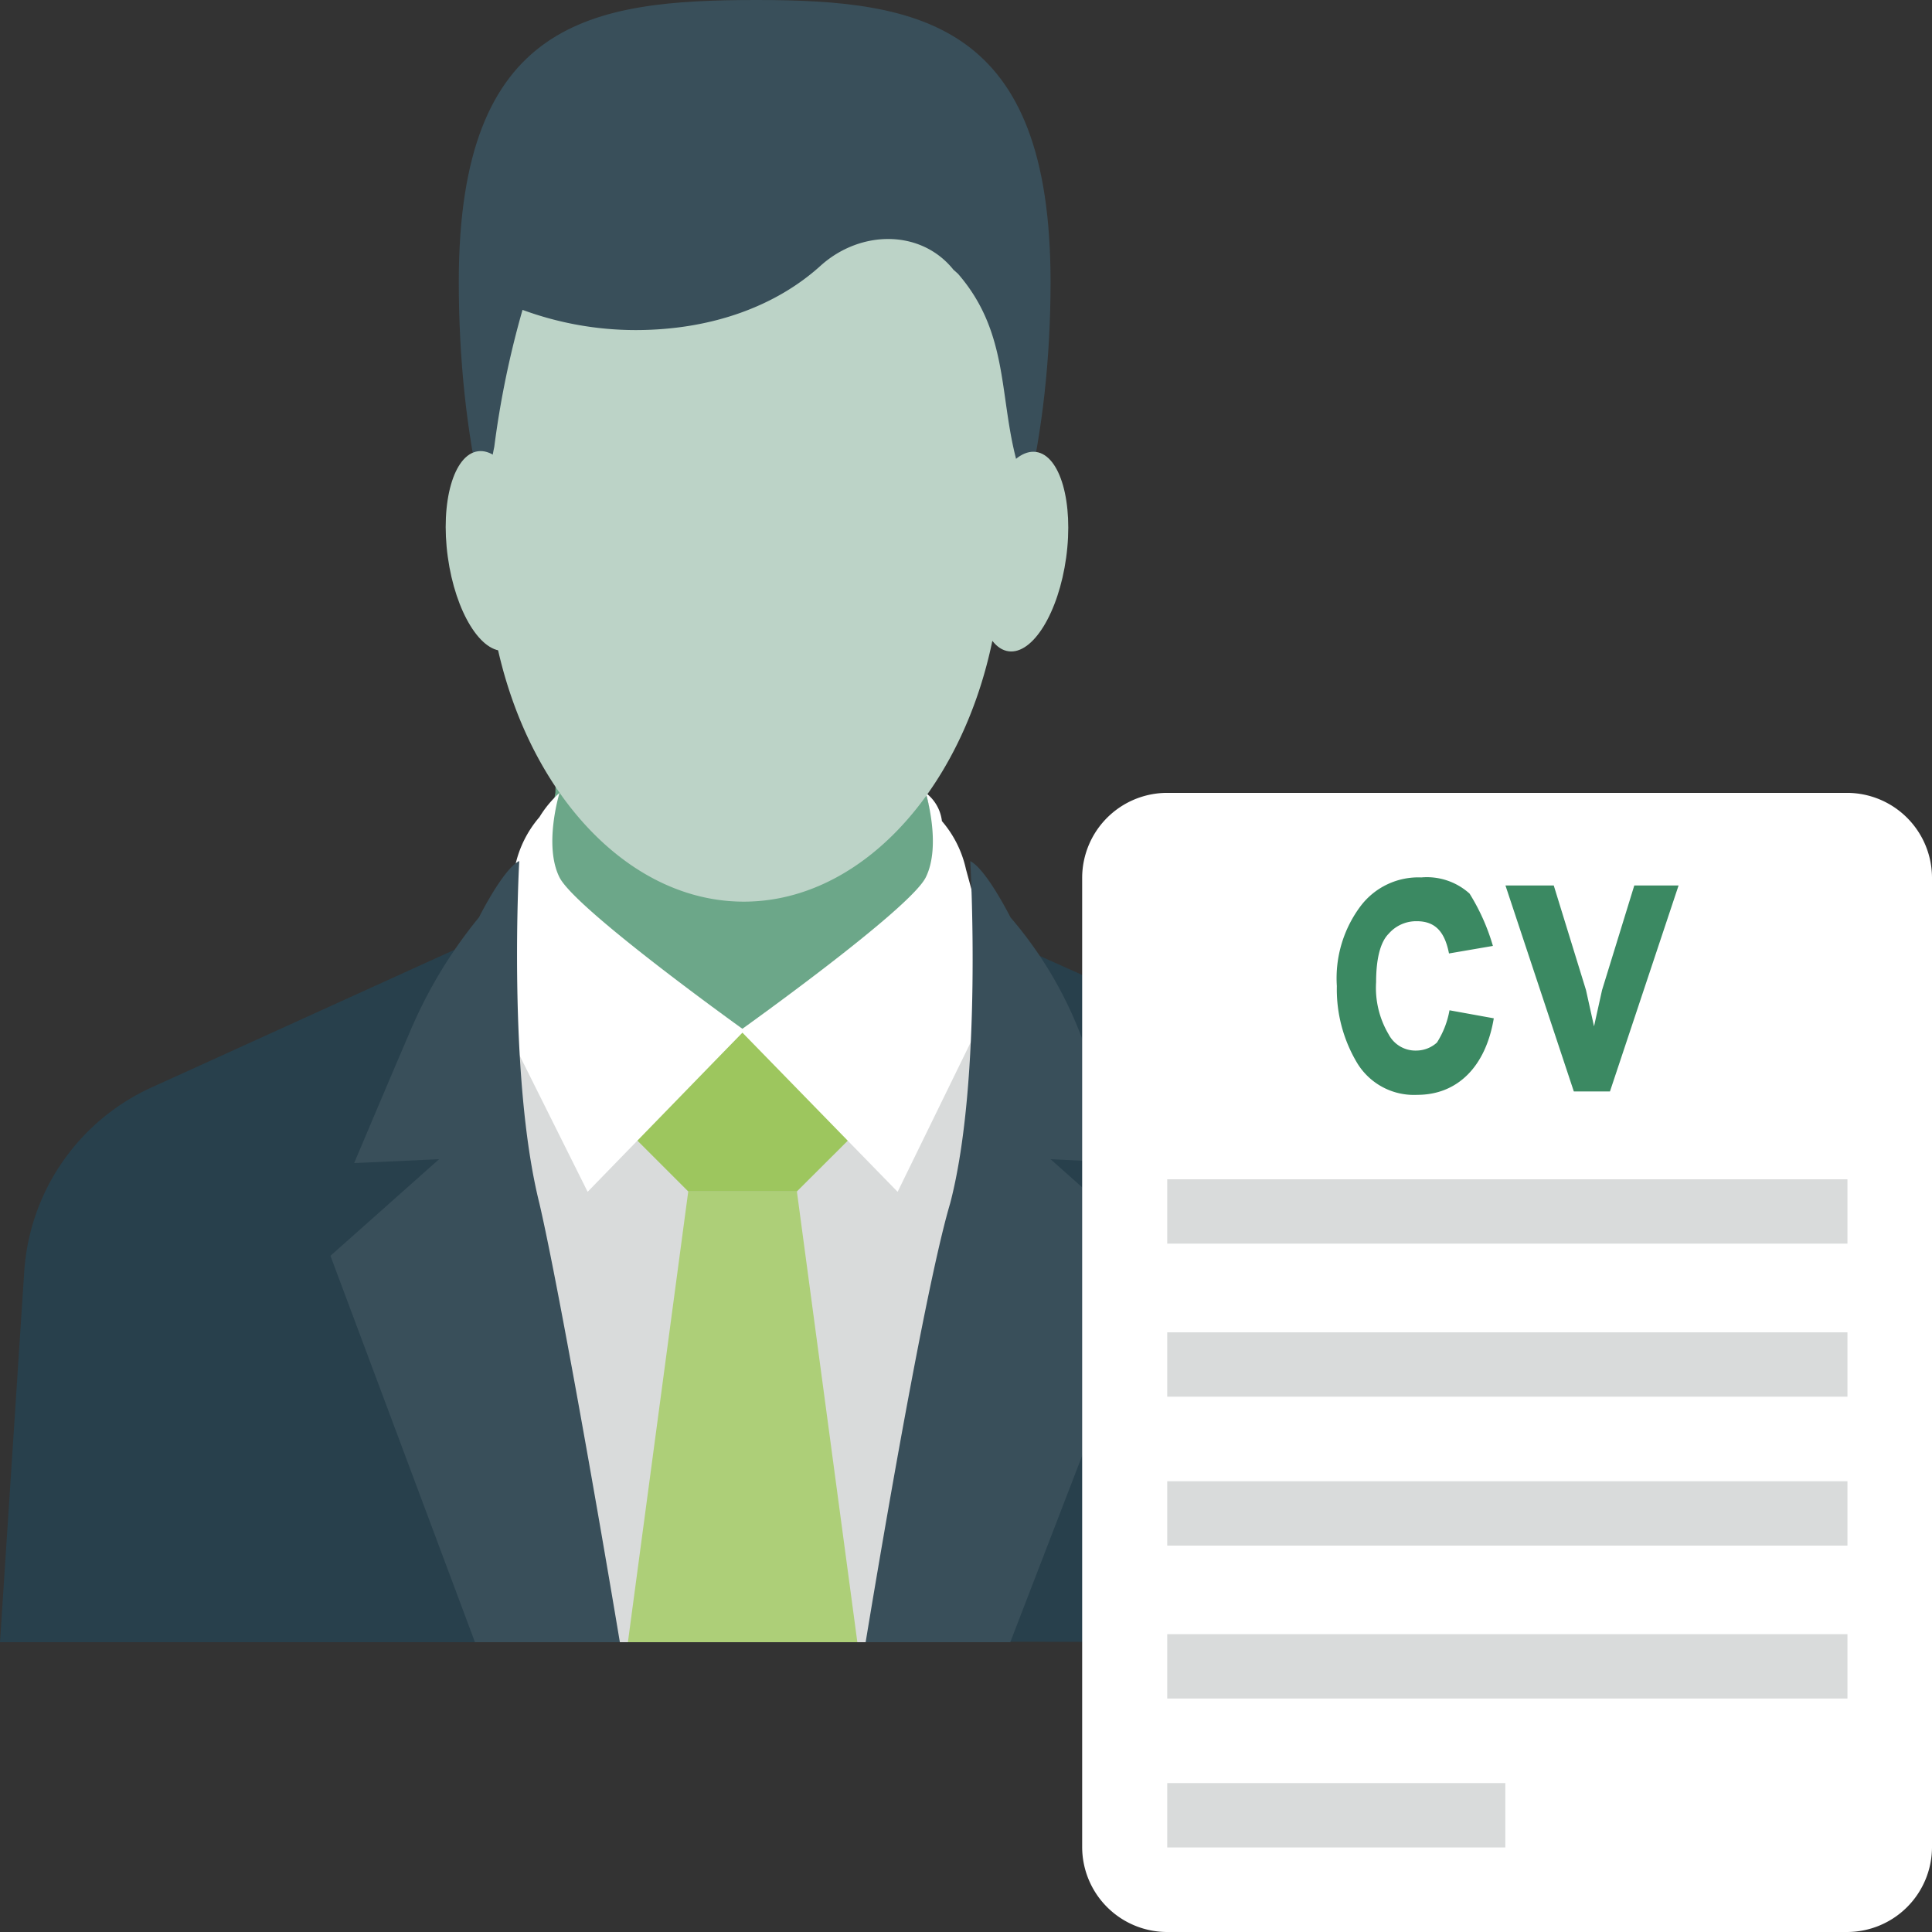 <svg xmlns="http://www.w3.org/2000/svg" viewBox="0 0 154 154"><rect x="0" y="0" width="154" height="154" fill="#333333" stroke="none"/><defs><style>.cls-1{fill:#394f5a;}.cls-2{fill:#6ca789;}.cls-3{fill:#d9dbdb;}.cls-4{fill:#adcf78;}.cls-5{fill:#9dc65e;}.cls-6{fill:#fff;}.cls-7{fill:#28404c;}.cls-8{fill:#bcd3c7;}.cls-9{fill:#3b8962;}</style></defs><title>icono4_1</title><g id="Capa_2" data-name="Capa 2"><g id="Capa_8" data-name="Capa 8"><path class="cls-1" d="M83.74,22.46c0,24.7-10.59,42.35-23.74,42.35S36.57,47.48,36.57,22.46C36.57,1.6,47.16,0,60.32,0S83.74,1.93,83.74,22.46Z"/><path class="cls-2" d="M44.6,50.05,44.27,63.2S41.39,77,45.88,85.66c15.72-3.21,33-5.13,27.91-22.46V50.05Z"/><polygon class="cls-3" points="75.4 130.9 89.83 82.13 53.58 82.13 36.58 77.64 37.54 130.9 75.4 130.9"/><polygon class="cls-4" points="68.34 130.9 63.52 94.97 54.86 94.97 50.05 130.9 68.34 130.9"/><polygon class="cls-5" points="63.52 94.97 67.7 90.8 59.35 82.13 50.69 90.8 54.86 94.97 63.52 94.97"/><path class="cls-6" d="M44.6,63.2s-1.29,4.18,0,6.74S59.35,82.13,59.35,82.13L46.84,95,38.5,78.28,41.07,69A8.76,8.76,0,0,1,43,65.13,8.54,8.54,0,0,1,44.6,63.2Z"/><path class="cls-7" d="M45.56,130.9,37.54,93,36.9,75.4,12.19,86.63A17.38,17.38,0,0,0,1.93,101.38L0,130.9Z"/><path class="cls-1" d="M37.86,130.9H49.41c-2.25-13.47-5.14-29.52-6.42-35-2.56-10.27-1.6-27.27-1.6-27.27-1.29.64-3.21,4.49-3.21,4.49a37.13,37.13,0,0,0-5.45,9c-1.93,4.49-4.5,10.59-4.5,10.59L35,92.4l-8.66,7.7Z"/><path class="cls-6" d="M73.79,63.2s1.28,4.18,0,6.74S59,82.13,59,82.13L71.55,95l8-16.37L77,69.3a8.76,8.76,0,0,0-1.92-3.85A3.29,3.29,0,0,0,73.79,63.2Z"/><path class="cls-7" d="M118.39,130.9l-1.93-29.52A17.38,17.38,0,0,0,106.2,86.63L81.81,75.72,80.85,93l-8,37.86Z"/><path class="cls-1" d="M69,130.9H80.53L92.4,100.1l-8.66-7.7,6.74.32S87.91,87,86,82.13a31.89,31.89,0,0,0-5.45-9s-1.93-3.85-3.21-4.49c0,0,1,17.32-1.6,27.27C74.11,101.38,71.23,117.42,69,130.9Z"/><path class="cls-8" d="M81.17,37.22c-1.6-5.46-.64-10.59-4.81-15.4L76,21.5c-2.57-3.21-7.38-3.21-10.59-.32-3.53,3.2-8.66,5.13-14.76,5.13a26.15,26.15,0,0,1-9-1.61,73.78,73.78,0,0,0-2.25,10.91,31.36,31.36,0,0,0-.64,7.7c0,15.72,9.3,28.56,20.53,28.56S79.89,59,79.89,43.31V42C81.17,41.39,81.49,39.46,81.17,37.22Z"/><ellipse class="cls-8" cx="39.19" cy="43.92" rx="3.53" ry="8.02" transform="translate(-5.63 5.76) rotate(-7.85)"/><ellipse class="cls-8" cx="81.48" cy="43.97" rx="8.02" ry="3.53" transform="translate(26.8 118.68) rotate(-82.15)"/><path class="cls-6" d="M154,69.94v77.32a6.78,6.78,0,0,1-6.74,6.74H93a6.78,6.78,0,0,1-6.74-6.74V69.94A6.78,6.78,0,0,1,93,63.2h54.22A6.78,6.78,0,0,1,154,69.94Z"/><path class="cls-9" d="M119,75.4,115.5,76c-.32-1.61-1-2.57-2.57-2.57a2.91,2.91,0,0,0-2.24,1c-.64.64-1,1.93-1,3.85a7.27,7.27,0,0,0,1,4.17,2.41,2.41,0,0,0,2.24,1.29,2.45,2.45,0,0,0,1.61-.64,7.09,7.09,0,0,0,1-2.57l3.53.64c-.64,3.85-2.89,6.1-6.1,6.1a5.29,5.29,0,0,1-4.81-2.57,11.43,11.43,0,0,1-1.6-6.1,9.58,9.58,0,0,1,1.92-6.41,5.77,5.77,0,0,1,4.81-2.25,5.08,5.08,0,0,1,3.85,1.29A16.63,16.63,0,0,1,119,75.4Z"/><path class="cls-9" d="M125.45,87,120,70.58h3.85l2.57,8.34.64,2.89.64-2.89,2.57-8.34h3.53L128.33,87Z"/><rect class="cls-3" x="93.04" y="130.26" width="54.22" height="5.13"/><rect class="cls-3" x="93.04" y="142.13" width="26.95" height="5.13"/><rect class="cls-3" x="93.04" y="118.07" width="54.22" height="5.13"/><rect class="cls-3" x="93.04" y="106.2" width="54.22" height="5.13"/><rect class="cls-3" x="93.04" y="94" width="54.22" height="5.13"/></g></g></svg>